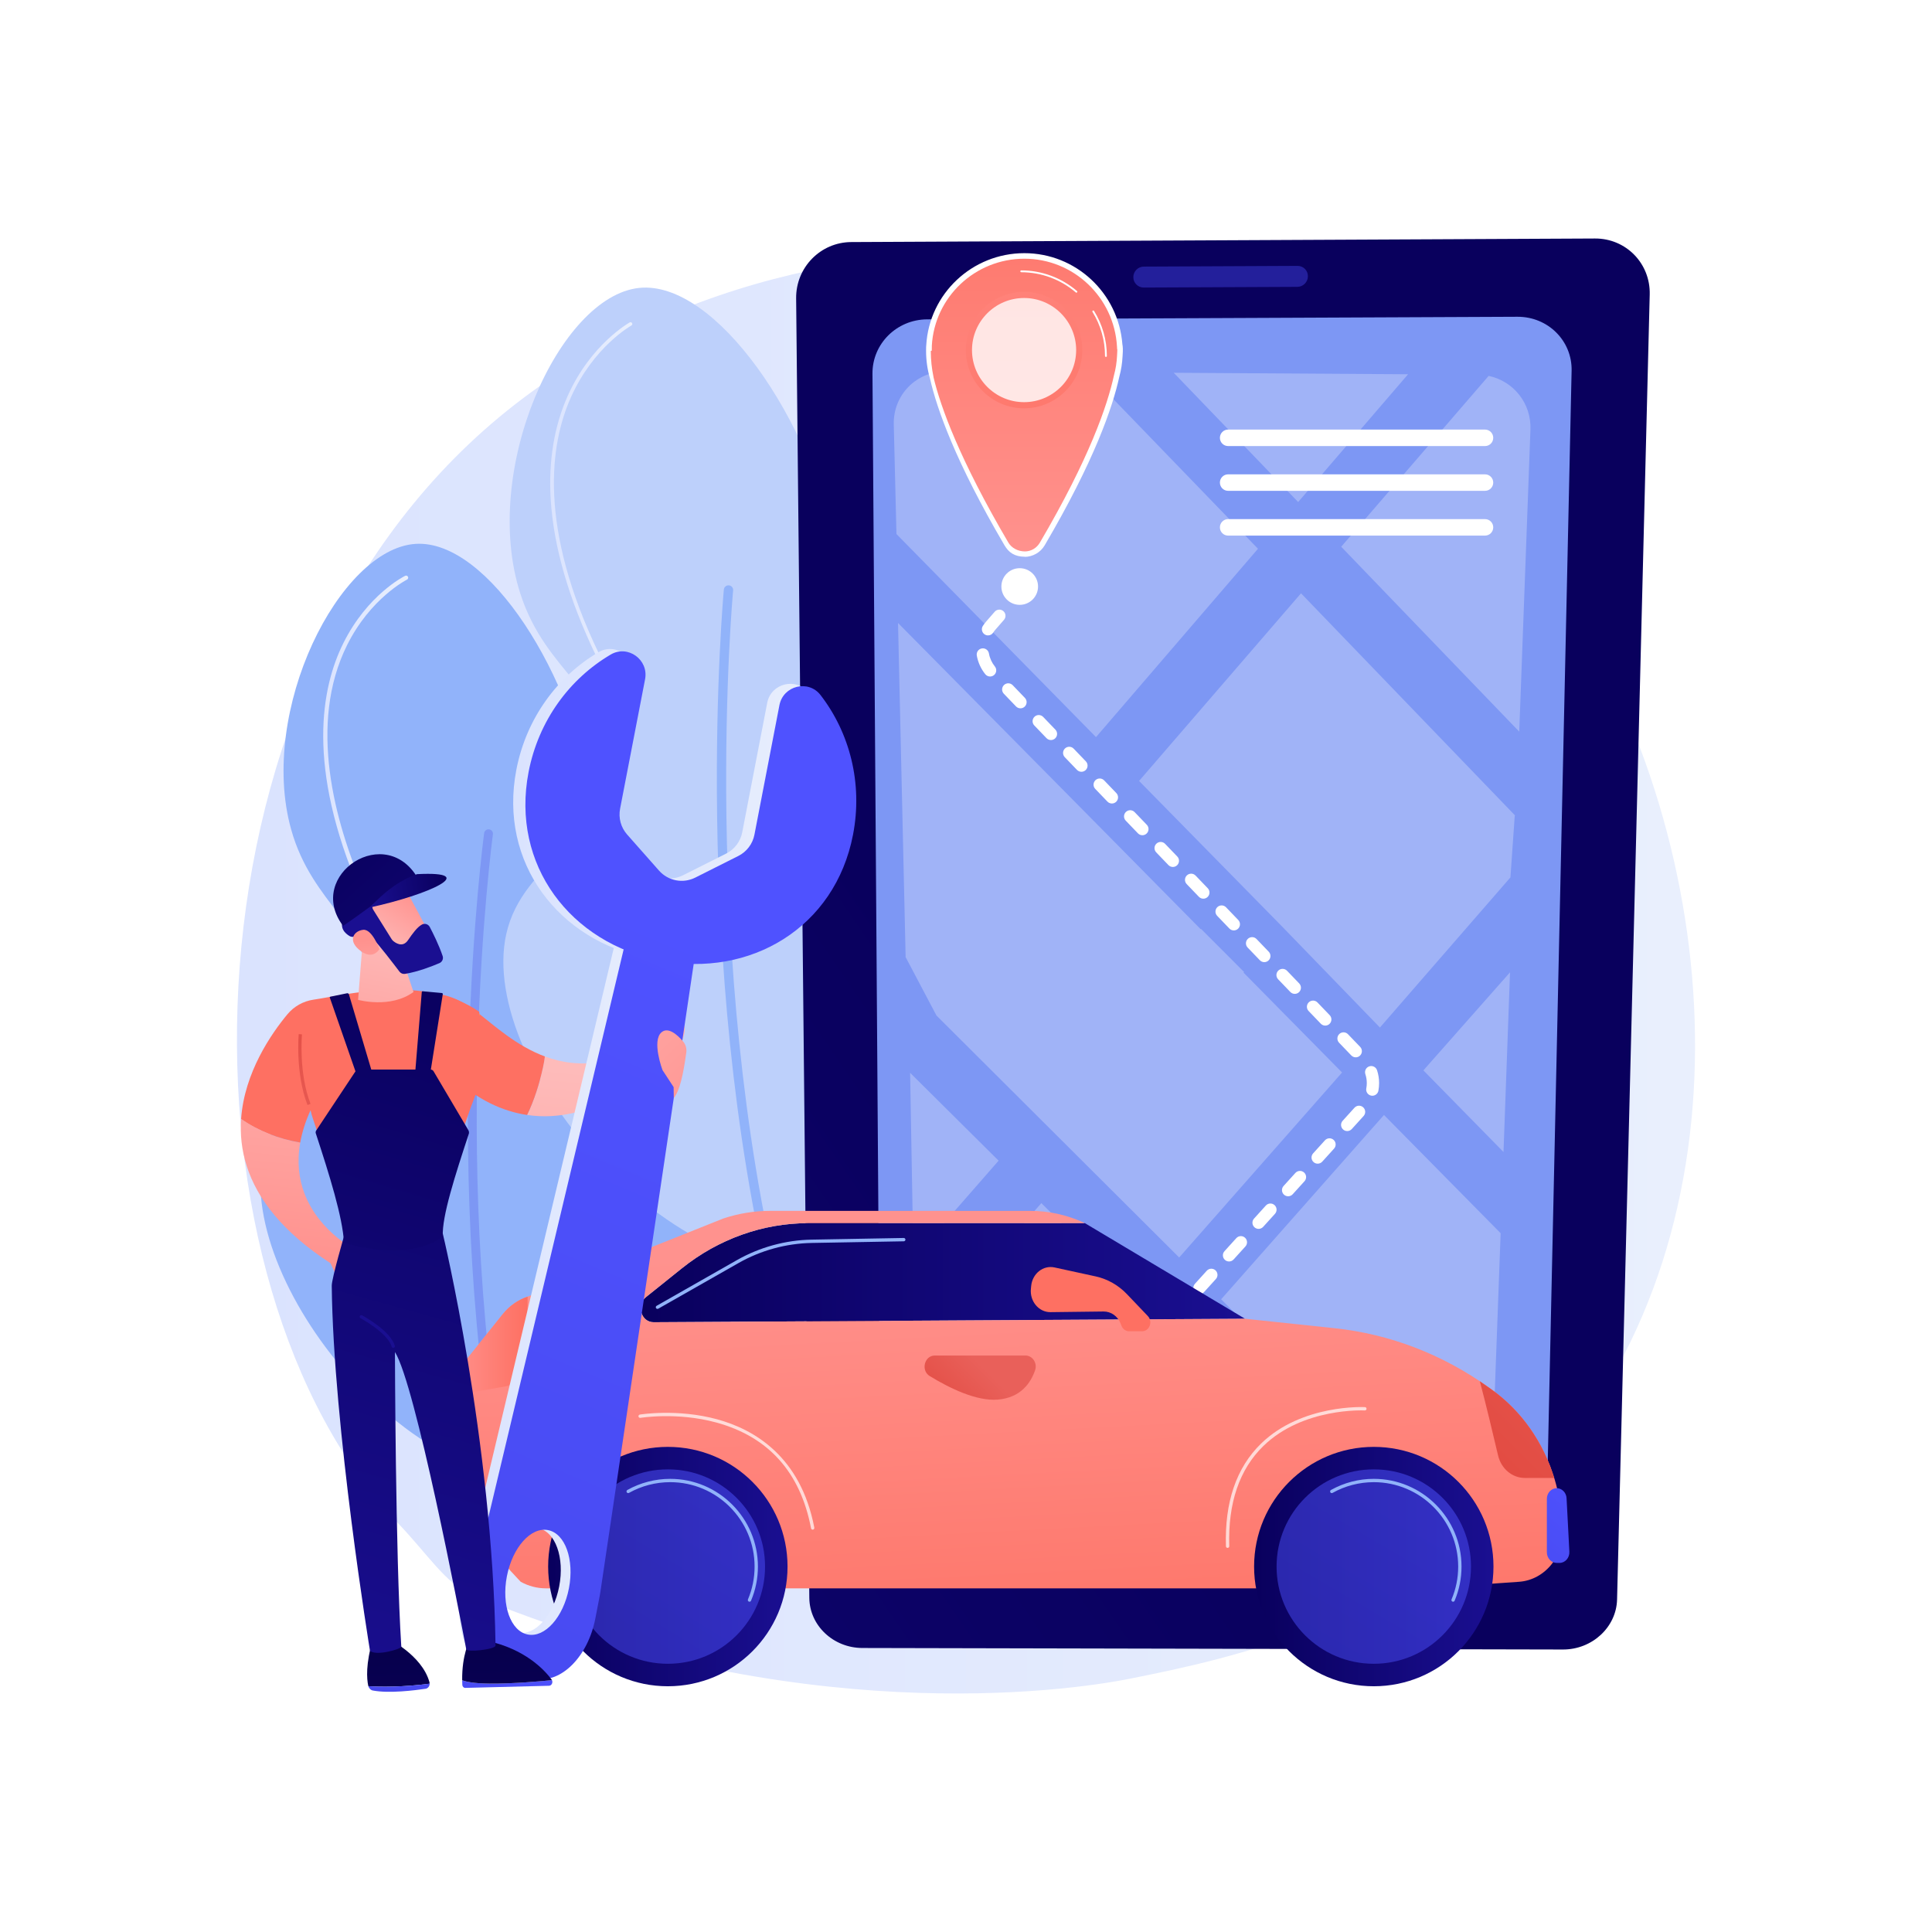 <?xml version="1.0" encoding="utf-8"?>
<!-- Generator: Adobe Illustrator 27.5.0, SVG Export Plug-In . SVG Version: 6.00 Build 0)  -->
<svg version="1.1" xmlns="http://www.w3.org/2000/svg" xmlns:xlink="http://www.w3.org/1999/xlink" x="0px" y="0px"
	 viewBox="0 0 3710 3710" style="enable-background:new 0 0 3710 3710;" xml:space="preserve">
<g id="Background">
	<g>
		<g>
			<rect style="fill:#FFFFFF;" width="3710" height="3710"/>
		</g>
	</g>
</g>
<g id="Illustration">
	<g>
		<linearGradient id="SVGID_1_" gradientUnits="userSpaceOnUse" x1="455" y1="1869.13" x2="3255" y2="1869.13">
			<stop  offset="0" style="stop-color:#DAE3FE"/>
			<stop  offset="1" style="stop-color:#E9EFFD"/>
		</linearGradient>
		<path style="fill:url(#SVGID_1_);" d="M764.401,2925.112c57.16,59.62,91.941,116.399,140.324,136.594
			c620.011,258.781,1139.905,187.077,1266.221,161.659c186.528-37.535,547.083-110.09,807.758-413.808
			c394.379-459.5,332.969-1183.429,27.062-1661.304c-55.955-87.412-351.527-572.566-952.275-650.37
			c-363.566-47.086-787.368,47.881-1094.273,302.632C314.996,1335.262,331.243,2473.308,764.401,2925.112z"/>
		<g>
			<path style="fill:#91B3FA;" d="M1104.274,2835.521c229.184-52.643,392.225-395.771,308.04-542.982
				c-56.882-99.468-189.747-44.985-275.6-155.089c-109.615-140.578,42.54-312.03,1.593-596.391
				c-34.846-241.994-200.879-505.603-340.312-496.66c-145.955,9.361-302.353,319.909-239.072,547.762
				c41.152,148.176,153.782,184.234,147.415,310.431c-7.389,146.432-162.855,173.634-198.664,308.145
				C443.35,2452.359,801.079,2905.165,1104.274,2835.521z"/>
			<path style="fill:#7D97F4;" d="M971.302,2899.66c1.204,0.313,2.495,0.367,3.797,0.105c4.602-0.92,7.585-5.393,6.665-9.993
				c-124.101-620.958-36.132-1280.974-35.23-1287.568c0.638-4.649-2.619-8.938-7.262-9.567c-4.647-0.637-8.932,2.615-9.567,7.262
				c-0.907,6.623-89.254,669.473,35.401,1293.201C965.765,2896.398,968.251,2898.866,971.302,2899.66z"/>
			
				<linearGradient id="SVGID_00000054984215740168083210000007476197567761934500_" gradientUnits="userSpaceOnUse" x1="620.662" y1="1409.382" x2="783.86" y2="1409.382">
				<stop  offset="0" style="stop-color:#DAE3FE"/>
				<stop  offset="1" style="stop-color:#E9EFFD"/>
			</linearGradient>
			<path style="fill:url(#SVGID_00000054984215740168083210000007476197567761934500_);" d="M693.887,1713.317
				c0.844,0.22,1.767,0.168,2.629-0.201c2.058-0.89,3.007-3.276,2.119-5.335c-56.246-130.381-107.471-317.6-32.073-469.106
				c44.903-90.23,114.34-125.316,115.036-125.66c2.01-0.993,2.835-3.424,1.842-5.436c-0.994-2.011-3.429-2.838-5.438-1.841
				c-2.942,1.451-72.596,36.661-118.708,129.321c-42.381,85.16-71.252,236.861,31.886,475.934
				C691.696,1712.19,692.719,1713.013,693.887,1713.317z"/>
		</g>
		<g>
			<path style="fill:#BDD0FB;" d="M1627.525,2425.615c239.04-65.395,395.806-433.792,300.761-585.144
				c-64.221-102.265-201.759-39.12-296.947-151.327c-121.535-143.263,31.231-330.413-24.246-628.062
				c-47.212-253.302-233.502-523.663-379.935-508.185c-153.283,16.202-304.469,350.005-227.929,587.18
				c49.774,154.239,169.939,187.312,168.72,320.473c-1.414,154.512-163.937,189.915-195.796,333.109
				C914.923,2050.879,1311.292,2512.129,1627.525,2425.615z"/>
			<path style="fill:#91B3FA;" d="M1490.296,2498.933c1.28,0.277,2.643,0.278,4.003-0.054c4.806-1.168,7.753-6.008,6.584-10.813
				c-157.67-648.468-93.729-1347.283-93.067-1354.265c0.469-4.923-3.148-9.297-8.063-9.758c-4.922-0.469-9.292,3.141-9.758,8.063
				c-0.667,7.013-64.883,708.829,93.492,1360.19C1484.324,2495.739,1487.049,2498.23,1490.296,2498.933z"/>
			
				<linearGradient id="SVGID_00000152247149298420188280000007514421593785324932_" gradientUnits="userSpaceOnUse" x1="1056.532" y1="939.855" x2="1214.202" y2="939.855">
				<stop  offset="0" style="stop-color:#DAE3FE"/>
				<stop  offset="1" style="stop-color:#E9EFFD"/>
			</linearGradient>
			<path style="fill:url(#SVGID_00000152247149298420188280000007514421593785324932_);" d="M1147.515,1260.981
				c-1.257,0-2.465-0.705-3.049-1.914c-52.421-108.924-81.704-210.292-87.037-301.288c-4.277-72.988,6.755-139.512,32.788-197.725
				c44.401-99.291,118.247-140.506,118.986-140.91c1.637-0.898,3.686-0.294,4.584,1.343c0.894,1.637,0.294,3.691-1.343,4.587
				c-0.723,0.396-72.829,40.745-116.237,138.136c-40.111,90.002-63.246,248.577,54.352,492.926c0.808,1.681,0.102,3.701-1.581,4.51
				C1148.505,1260.874,1148.007,1260.981,1147.515,1260.981z"/>
			<path style="fill:#F0F0F0;" d="M1658.899,2377.766c-0.898,0-1.792-0.355-2.455-1.059c-1.284-1.356-1.221-3.495,0.135-4.777
				c98.35-92.877,167.602-179.104,205.832-256.284c31.006-62.599,41.837-119.577,32.194-169.355
				c-19.089-98.528-112.96-136.43-113.904-136.801c-1.739-0.682-2.594-2.642-1.911-4.379c0.683-1.738,2.647-2.597,4.38-1.911
				c0.98,0.385,98.284,39.672,118.072,141.806c22.296,115.089-58.46,260.382-240.022,431.839
				C1660.566,2377.461,1659.731,2377.766,1658.899,2377.766z"/>
		</g>
		<g>
			<g>
				
					<linearGradient id="SVGID_00000137812066795455544250000008876294815039579574_" gradientUnits="userSpaceOnUse" x1="-429.613" y1="2018.521" x2="3873.293" y2="4970.831" gradientTransform="matrix(-1 0 0 1 1594.063 0)">
					<stop  offset="0" style="stop-color:#09005D"/>
					<stop  offset="1" style="stop-color:#1A0F91"/>
				</linearGradient>
				<path style="fill:url(#SVGID_00000137812066795455544250000008876294815039579574_);" d="M1554.131,3068.493
					c0.537,53.012,46.08,95.991,101.738,96.113l1345.456,2.932c56.061,0.122,102.596-42.828,103.927-96.048l62.695-2506.006
					c1.491-59.585-45.563-107.77-105.084-107.486l-1428.185,6.828c-59.068,0.283-106.449,48.715-105.848,108.039L1554.131,3068.493z
					"/>
				<path style="fill:#7D97F4;" d="M1675.402,717.497c-0.401-57.257,46.575-103.985,104.941-104.241l1133.541-4.984
					c58.726-0.258,105.324,46.219,104.067,103.682l-46.598,2130.701c-1.142,52.189-47.297,94.334-103.08,94.245l-1076.908-1.709
					c-55.459-0.088-100.7-42.24-101.065-94.259L1675.402,717.497z"/>
				
					<linearGradient id="SVGID_00000137810435181143113100000014967788003708688825_" gradientUnits="userSpaceOnUse" x1="-743.409" y1="136.385" x2="-750.285" y2="555.783" gradientTransform="matrix(-1 0 0 1 1594.063 0)">
					<stop  offset="0" style="stop-color:#4F52FF"/>
					<stop  offset="1" style="stop-color:#4042E2"/>
				</linearGradient>
				<path style="opacity:0.46;fill:url(#SVGID_00000137810435181143113100000014967788003708688825_);" d="M2176.318,532.177
					c-0.03,11.109,8.905,20.07,19.957,20.02l295.002-1.337c11.074-0.05,20.161-9.103,20.296-20.226l0,0
					c0.134-11.13-8.745-20.116-19.833-20.064l-295.337,1.379C2185.339,512.001,2176.347,521.061,2176.318,532.177L2176.318,532.177z
					"/>
			</g>
			<g style="opacity:0.27;">
				<polygon style="fill:#FFFFFF;" points="1917.614,2228.82 1747.681,2060.104 1753.983,2416.047 1917.25,2229.222 				"/>
				<path style="fill:#FFFFFF;" d="M1999.69,2310.326l-240.181,275.008l-2.433,2.819l6.923,217.912
					c0.552,20.906,11.741,41.017,29.456,55.888c15.616,13.074,35.889,21.096,57.103,22.808l339.372-385.497L1999.69,2310.326z"/>
				<polygon style="fill:#FFFFFF;" points="1798.293,1950.119 1992.275,2143.492 2074.105,2225.085 2264.365,2414.744 
					2577.162,2059.491 2577.115,2059.446 2387.59,1867.334 2388.143,1867.325 2389.172,1866.785 2389.172,1866.74 
					2306.574,1784.016 2305.799,1784.106 2305.601,1784.174 2305.461,1784.106 2305.332,1784.016 2111.255,1587.472 
					1724.479,1196.329 1739.077,1837.967 				"/>
				<polygon style="fill:#FFFFFF;" points="2000.219,2885.22 2579.064,2885.648 2270.54,2579.286 				"/>
				<path style="fill:#FFFFFF;" d="M2344.916,2495.07l391.913,390.695l35.809,0.026c23.853,0.018,46.981-8.037,64.34-22.482
					c17.414-14.453,27.646-34.096,28.385-54.635l16.301-440.527l-224.007-227.088L2344.916,2495.07z"/>
				<polygon style="fill:#FFFFFF;" points="2733.257,2055.351 2887.161,2212.165 2899.665,1867.174 2733.396,2055.352 				"/>
				<path style="fill:#FFFFFF;" d="M2104.649,1415.489l311.038-361.7l-327.706-339.047l-270.491-1.739
					c-57.585-0.37-102.575,45.209-101.171,102.201l5.146,210.327L2104.649,1415.489z"/>
				<polygon style="fill:#FFFFFF;" points="2703.877,718.702 2253.886,715.809 2492.835,964.052 				"/>
				<polygon style="fill:#FFFFFF;" points="2498.337,1139.321 2187.353,1499.633 2381.194,1696.936 2462.771,1779.979 
					2649.846,1973.156 2900.48,1684.828 2900.48,1684.782 2908.744,1566.651 2909.423,1566.003 				"/>
				<path style="fill:#FFFFFF;" d="M2858.657,721.798l-283.14,328.122l341.868,355.083l21.514-580.177
					C2940.8,774.424,2906.26,731.885,2858.657,721.798z"/>
			</g>
			<g>
				<path style="fill:#FFFFFF;" d="M2342.571,840.776c0,8.722,7.071,15.793,15.793,15.793h493.298
					c8.722,0,15.792-7.071,15.792-15.793v-0.089c0-8.722-7.071-15.793-15.792-15.793h-493.298c-8.722,0-15.793,7.071-15.793,15.793
					V840.776z"/>
				<path style="fill:#FFFFFF;" d="M2342.571,926.748c0,8.722,7.071,15.792,15.793,15.792h493.298
					c8.722,0,15.792-7.07,15.792-15.792v-0.089c0-8.722-7.071-15.793-15.792-15.793h-493.298c-8.722,0-15.793,7.071-15.793,15.793
					V926.748z"/>
				<path style="fill:#FFFFFF;" d="M2342.571,1012.72c0,8.722,7.071,15.793,15.793,15.793h493.298
					c8.722,0,15.792-7.071,15.792-15.793v-0.089c0-8.722-7.071-15.793-15.792-15.793h-493.298c-8.722,0-15.793,7.071-15.793,15.793
					V1012.72z"/>
			</g>
			<path style="fill:#FFFFFF;" d="M1906.304,2923.256c-2.832,0-5.673-1.012-7.94-3.063c-4.838-4.387-5.208-11.868-0.822-16.707
				l22.692-25.042c4.389-4.84,11.864-5.208,16.709-0.823c4.838,4.388,5.208,11.868,0.822,16.708l-22.692,25.042
				C1912.736,2921.946,1909.525,2923.256,1906.304,2923.256z M1963.035,2860.649c-2.832,0-5.673-1.011-7.937-3.063
				c-4.841-4.386-5.211-11.866-0.825-16.708l22.689-25.042c4.383-4.84,11.868-5.208,16.706-0.823
				c4.841,4.386,5.211,11.866,0.825,16.707l-22.689,25.042C1969.471,2859.339,1966.26,2860.649,1963.035,2860.649z
				 M2019.763,2798.042c-2.832,0-5.673-1.011-7.94-3.063c-4.838-4.388-5.208-11.868-0.822-16.708l22.693-25.042
				c4.383-4.84,11.861-5.208,16.709-0.823c4.838,4.388,5.208,11.867,0.822,16.707l-22.692,25.042
				C2026.195,2796.732,2022.984,2798.042,2019.763,2798.042z M2076.494,2735.435c-2.832,0-5.673-1.012-7.937-3.063
				c-4.841-4.386-5.211-11.866-0.825-16.708l22.689-25.044c4.383-4.838,11.865-5.209,16.706-0.823s5.211,11.866,0.825,16.708
				l-22.689,25.044C2082.929,2734.125,2079.718,2735.435,2076.494,2735.435z M2133.222,2672.828c-2.832,0-5.673-1.011-7.94-3.063
				c-4.838-4.386-5.208-11.866-0.822-16.708l22.692-25.044c4.389-4.842,11.864-5.208,16.706-0.823
				c4.842,4.386,5.211,11.866,0.825,16.708l-22.692,25.044C2139.657,2671.518,2136.446,2672.828,2133.222,2672.828z
				 M2189.953,2610.221c-2.832,0-5.673-1.011-7.937-3.063c-4.841-4.386-5.211-11.866-0.825-16.707l22.689-25.044
				c4.383-4.838,11.861-5.209,16.706-0.823c4.842,4.386,5.211,11.866,0.825,16.707l-22.689,25.044
				C2196.388,2608.911,2193.177,2610.221,2189.953,2610.221z M2246.68,2547.614c-2.832,0-5.673-1.012-7.937-3.063
				c-4.842-4.386-5.211-11.866-0.825-16.707l22.692-25.044c4.383-4.84,11.861-5.208,16.709-0.823
				c4.838,4.386,5.208,11.866,0.822,16.707l-22.692,25.044C2253.112,2546.304,2249.901,2547.614,2246.68,2547.614z
				 M2303.411,2485.007c-2.832,0-5.673-1.011-7.937-3.063c-4.841-4.386-5.211-11.866-0.825-16.708l22.689-25.044
				c4.383-4.838,11.864-5.209,16.706-0.823s5.211,11.866,0.825,16.708l-22.689,25.044
				C2309.847,2483.697,2306.635,2485.007,2303.411,2485.007z M2360.139,2422.4c-2.832,0-5.673-1.012-7.94-3.063
				c-4.838-4.386-5.208-11.866-0.822-16.707l22.692-25.044c4.389-4.84,11.861-5.208,16.709-0.823
				c4.838,4.386,5.208,11.866,0.822,16.707l-22.692,25.044C2366.574,2421.09,2363.36,2422.4,2360.139,2422.4z M2416.87,2359.793
				c-2.832,0-5.673-1.011-7.937-3.063c-4.842-4.386-5.211-11.866-0.825-16.708l22.689-25.044c4.383-4.838,11.861-5.209,16.706-0.823
				c4.841,4.386,5.211,11.866,0.825,16.708l-22.689,25.044C2423.305,2358.483,2420.094,2359.793,2416.87,2359.793z
				 M2473.597,2297.186c-2.832,0-5.673-1.011-7.94-3.063c-4.838-4.386-5.208-11.866-0.822-16.708l22.692-25.044
				c4.386-4.84,11.864-5.206,16.706-0.823c4.842,4.386,5.211,11.866,0.825,16.708l-22.692,25.044
				C2480.033,2295.875,2476.819,2297.186,2473.597,2297.186z M2530.329,2234.579c-2.832,0-5.673-1.011-7.937-3.063
				c-4.841-4.386-5.211-11.866-0.825-16.707l22.689-25.044c4.383-4.838,11.865-5.209,16.706-0.823
				c4.841,4.386,5.211,11.866,0.825,16.708l-22.689,25.044C2536.764,2233.269,2533.553,2234.579,2530.329,2234.579z
				 M2587.056,2171.972c-2.832,0-5.673-1.011-7.94-3.063c-4.838-4.386-5.208-11.866-0.822-16.708l22.692-25.044
				c4.379-4.838,11.861-5.209,16.709-0.823c4.838,4.386,5.208,11.866,0.822,16.708l-22.692,25.044
				C2593.488,2170.662,2590.277,2171.972,2587.056,2171.972z M2635.315,2104.127c-0.729,0-1.465-0.068-2.208-0.206
				c-6.419-1.213-10.64-7.397-9.429-13.816c0.634-3.359,0.957-6.81,0.96-10.257c0-5.86-0.927-11.655-2.759-17.217
				c-2.04-6.206,1.337-12.891,7.541-14.932c6.218-2.043,12.891,1.335,14.93,7.54c2.617,7.952,3.944,16.235,3.944,24.62
				c-0.003,4.917-0.465,9.838-1.37,14.635C2645.853,2100.169,2640.889,2104.127,2635.315,2104.127z M2603.406,2030.379
				c-3.106,0-6.208-1.216-8.531-3.634l-23.412-24.37c-4.524-4.711-4.373-12.199,0.337-16.724c4.709-4.521,12.194-4.379,16.726,0.335
				l23.412,24.371c4.525,4.711,4.373,12.199-0.337,16.724C2609.306,2029.283,2606.356,2030.379,2603.406,2030.379z
				 M2544.876,1969.452c-3.105,0-6.208-1.216-8.531-3.634l-23.412-24.37c-4.525-4.711-4.373-12.199,0.337-16.724
				c4.709-4.523,12.198-4.376,16.726,0.335l23.412,24.371c4.525,4.711,4.373,12.199-0.337,16.724
				C2550.777,1968.356,2547.826,1969.452,2544.876,1969.452z M2486.346,1908.524c-3.105,0-6.208-1.216-8.531-3.634l-23.412-24.371
				c-4.525-4.711-4.373-12.199,0.337-16.724c4.706-4.523,12.194-4.379,16.726,0.335l23.412,24.371
				c4.525,4.711,4.373,12.199-0.337,16.724C2492.247,1907.429,2489.297,1908.524,2486.346,1908.524z M2427.817,1847.597
				c-3.105,0-6.208-1.216-8.531-3.634l-23.412-24.371c-4.525-4.711-4.373-12.199,0.337-16.724
				c4.706-4.521,12.198-4.379,16.726,0.335l23.412,24.371c4.524,4.711,4.373,12.199-0.337,16.724
				C2433.718,1846.501,2430.767,1847.597,2427.817,1847.597z M2369.29,1786.67c-3.109,0-6.211-1.216-8.534-3.634l-23.412-24.371
				c-4.525-4.711-4.373-12.199,0.337-16.724c4.709-4.521,12.194-4.379,16.726,0.335l23.412,24.37
				c4.525,4.711,4.373,12.199-0.336,16.724C2375.188,1785.574,2372.238,1786.67,2369.29,1786.67z M2310.758,1725.743
				c-3.105,0-6.208-1.216-8.531-3.633l-23.412-24.371c-4.525-4.711-4.373-12.199,0.336-16.724
				c4.709-4.521,12.195-4.379,16.726,0.335l23.412,24.37c4.525,4.711,4.373,12.199-0.337,16.724
				C2316.658,1724.647,2313.705,1725.743,2310.758,1725.743z M2252.228,1664.815c-3.105,0-6.208-1.216-8.531-3.634l-23.412-24.371
				c-4.524-4.711-4.373-12.199,0.337-16.724c4.706-4.521,12.194-4.379,16.726,0.335l23.412,24.37
				c4.525,4.711,4.373,12.199-0.337,16.724C2258.129,1663.72,2255.178,1664.815,2252.228,1664.815z M2193.702,1603.888
				c-3.109,0-6.211-1.216-8.534-3.633l-23.412-24.371c-4.525-4.711-4.373-12.199,0.337-16.724
				c4.709-4.525,12.198-4.376,16.726,0.335l23.412,24.37c4.524,4.711,4.373,12.199-0.337,16.724
				C2199.599,1602.793,2196.649,1603.888,2193.702,1603.888z M2135.169,1542.961c-3.105,0-6.208-1.216-8.531-3.634l-23.412-24.371
				c-4.525-4.711-4.373-12.199,0.337-16.724c4.709-4.525,12.194-4.376,16.726,0.335l23.412,24.37
				c4.525,4.711,4.373,12.199-0.336,16.724C2141.07,1541.865,2138.119,1542.961,2135.169,1542.961z M2076.639,1482.034
				c-3.105,0-6.208-1.216-8.531-3.634l-23.412-24.371c-4.525-4.711-4.373-12.199,0.337-16.724
				c4.709-4.523,12.194-4.379,16.725,0.335l23.412,24.371c4.524,4.711,4.373,12.199-0.337,16.724
				C2082.54,1480.938,2079.586,1482.034,2076.639,1482.034z M2018.11,1421.107c-3.105,0-6.208-1.216-8.531-3.633l-23.412-24.371
				c-4.525-4.711-4.373-12.199,0.337-16.724c4.706-4.521,12.194-4.379,16.725,0.335l23.412,24.37
				c4.525,4.711,4.373,12.199-0.337,16.724C2024.01,1420.011,2021.06,1421.107,2018.11,1421.107z M1959.58,1360.179
				c-3.105,0-6.208-1.216-8.531-3.634l-23.412-24.371c-4.525-4.711-4.373-12.199,0.337-16.724
				c4.713-4.525,12.198-4.376,16.725,0.335l23.412,24.37c4.525,4.711,4.373,12.199-0.337,16.724
				C1965.481,1359.084,1962.53,1360.179,1959.58,1360.179z M1901.235,1299.084c-3.449,0-6.868-1.502-9.208-4.394
				c-8.346-10.331-13.983-22.714-16.293-35.809c-1.139-6.432,3.155-12.567,9.591-13.704c6.425-1.122,12.564,3.16,13.703,9.59
				c1.62,9.165,5.561,17.828,11.402,25.055c4.105,5.081,3.313,12.528-1.766,16.633
				C1906.473,1298.224,1903.846,1299.084,1901.235,1299.084z M1897.311,1220.17c-2.228,0-4.475-0.627-6.475-1.939
				c-5.465-3.582-6.99-10.914-3.406-16.377c1.964-2.997,4.158-5.888,6.518-8.594l16.161-18.557
				c4.287-4.926,11.755-5.447,16.689-1.153c4.924,4.29,5.442,11.762,1.152,16.689l-16.168,18.564
				c-1.66,1.903-3.195,3.927-4.571,6.025C1904.941,1218.289,1901.163,1220.17,1897.311,1220.17z"/>
		</g>
		<g>
			
				<linearGradient id="SVGID_00000083085205523718472030000006224666934153152160_" gradientUnits="userSpaceOnUse" x1="1039.932" y1="2443.918" x2="2200.34" y2="2443.918" gradientTransform="matrix(1 0 0 1 190.404 0)">
				<stop  offset="0" style="stop-color:#09005D"/>
				<stop  offset="1" style="stop-color:#1A0F91"/>
			</linearGradient>
			<path style="fill:url(#SVGID_00000083085205523718472030000006224666934153152160_);" d="M1309.448,2435.537l-69.076,55.379
				c-19.181,15.374-9.024,48.25,14.875,48.131l1135.497-6.694l-307.407-183.563h-530.874
				C1464.923,2348.789,1379.711,2379.204,1309.448,2435.537z"/>
			
				<linearGradient id="SVGID_00000024700984576159245890000016065649379329383309_" gradientUnits="userSpaceOnUse" x1="1714.826" y1="2384.625" x2="1762.97" y2="3306.255" gradientTransform="matrix(1 0 0 1 190.404 0)">
				<stop  offset="0" style="stop-color:#FF928E"/>
				<stop  offset="1" style="stop-color:#FE7062"/>
			</linearGradient>
			<path style="fill:url(#SVGID_00000024700984576159245890000016065649379329383309_);" d="M3000.702,2929.459
				c-0.992-9.308-2.009-18.632-3.033-27.866c-10.503-94.751-58.859-179.802-132.455-232.737l-5.701-4.096
				c-88.642-63.754-190.476-102.972-296.503-114.187l-172.267-18.221l-1135.497,6.694c-23.898,0.119-34.055-32.757-14.875-48.131
				l69.076-55.379c70.263-56.333,155.475-86.748,243.015-86.748h530.874l-3.981-1.792c-31.899-14.354-66.118-21.745-100.679-21.745
				h-499.935c-30.376,0-60.578,4.912-89.605,14.564l-376.017,150.126c-18.583,6.184-35.172,17.893-47.865,33.785l-77.674,97.266
				c-16.167,20.245-25.06,46.079-25.06,72.802v158.501c0,41.95,137.509,185.284,137.509,185.284
				c14.978,8.229,31.547,12.518,48.355,12.518h1689.205l179.405-12.61C2968.375,3033.874,3006.586,2984.64,3000.702,2929.459z"/>
			
				<linearGradient id="SVGID_00000107580294869616577490000009467845308920225156_" gradientUnits="userSpaceOnUse" x1="2877.556" y1="2846.194" x2="2534.709" y2="3222.552" gradientTransform="matrix(1 0 0 1 190.404 0)">
				<stop  offset="0" style="stop-color:#4F52FF"/>
				<stop  offset="1" style="stop-color:#4042E2"/>
			</linearGradient>
			<path style="fill:url(#SVGID_00000107580294869616577490000009467845308920225156_);" d="M2994.737,3001.258h-5.37
				c-10.455,0-18.93-9.144-18.93-20.423v-102.627c0-11.28,8.475-20.423,18.93-20.423l0,0c10.041,0,18.335,8.457,18.901,19.272
				l5.37,102.627C3014.25,2991.397,3005.611,3001.258,2994.737,3001.258z"/>
			
				<linearGradient id="SVGID_00000029036538570462501450000017247783697723739070_" gradientUnits="userSpaceOnUse" x1="2590.486" y1="2875.929" x2="3026.412" y2="2445.073" gradientTransform="matrix(1 0 0 1 190.404 0)">
				<stop  offset="0" style="stop-color:#E1473D"/>
				<stop  offset="1" style="stop-color:#E9605A"/>
			</linearGradient>
			<path style="fill:url(#SVGID_00000029036538570462501450000017247783697723739070_);" d="M2928.119,2838.089h56.367
				c-20.98-68.622-62.597-128.469-119.271-169.233l-5.701-4.096c-5.874-4.223-11.813-8.324-17.801-12.334
				c11.507,43.307,25.695,102.691,35.036,142.546C2882.7,2820.354,2903.85,2838.089,2928.119,2838.089z"/>
			
				<linearGradient id="SVGID_00000067934514782643203960000010758862154072227226_" gradientUnits="userSpaceOnUse" x1="672.926" y1="2585.305" x2="822.717" y2="2585.305" gradientTransform="matrix(1 0 0 1 190.404 0)">
				<stop  offset="0" style="stop-color:#FF928E"/>
				<stop  offset="1" style="stop-color:#FE7062"/>
			</linearGradient>
			<path style="fill:url(#SVGID_00000067934514782643203960000010758862154072227226_);" d="M1013.121,2607.304v-117.361
				c-18.583,6.184-35.172,17.893-47.865,33.785l-77.674,97.266c-13.497,16.901-21.836,37.716-24.252,59.673l106.031-18.099
				C994.562,2658.27,1013.121,2634.829,1013.121,2607.304z"/>
			
				<linearGradient id="SVGID_00000044158881471703951360000011651393342651849643_" gradientUnits="userSpaceOnUse" x1="2582.987" y1="1907.31" x2="2349.817" y2="2191.169">
				<stop  offset="0" style="stop-color:#FF928E"/>
				<stop  offset="1" style="stop-color:#FE7062"/>
			</linearGradient>
			<path style="fill:url(#SVGID_00000044158881471703951360000011651393342651849643_);" d="M2204.164,2527.19l-39.924-41.851
				c-16.636-17.439-37.574-29.344-60.313-34.29l-78.963-17.178c-21.669-4.714-42.41,11.674-44.781,35.384l-0.557,5.57
				c-2.415,24.151,15.267,45.155,37.781,44.879l101.728-1.247c14.187-0.174,27.079,8.874,32.682,22.936l1.874,4.703
				c2.487,6.242,8.18,10.287,14.477,10.287h25.014C2207.331,2556.383,2214.311,2537.826,2204.164,2527.19z"/>
			
				<linearGradient id="SVGID_00000007398765209493280500000010578317749419731124_" gradientUnits="userSpaceOnUse" x1="1587.654" y1="2733.346" x2="1696.746" y2="2624.254" gradientTransform="matrix(1 0 0 1 190.404 0)">
				<stop  offset="0" style="stop-color:#E1473D"/>
				<stop  offset="1" style="stop-color:#E9605A"/>
			</linearGradient>
			<path style="fill:url(#SVGID_00000007398765209493280500000010578317749419731124_);" d="M1795.111,2603.001h174.114
				c13.581,0,23.155,14.561,18.446,28.303c-7.966,23.251-26.942,52.907-72.041,56.371c-40.561,3.115-91.685-21.662-130.247-45.204
				C1767.902,2631.799,1775.025,2603.001,1795.111,2603.001z"/>
			
				<linearGradient id="SVGID_00000155832651990211848580000006865401611678969751_" gradientUnits="userSpaceOnUse" x1="862.202" y1="3008.267" x2="1321.895" y2="3008.267" gradientTransform="matrix(1 0 0 1 190.404 0)">
				<stop  offset="0" style="stop-color:#09005D"/>
				<stop  offset="1" style="stop-color:#1A0F91"/>
			</linearGradient>
			
				<circle style="fill:url(#SVGID_00000155832651990211848580000006865401611678969751_);" cx="1282.453" cy="3008.267" r="229.846"/>
			
				<linearGradient id="SVGID_00000123403193914275546040000000210232930121685377_" gradientUnits="userSpaceOnUse" x1="1275.996" y1="2706.876" x2="766.526" y2="3541.624" gradientTransform="matrix(1 0 0 1 190.404 0)">
				<stop  offset="0" style="stop-color:#4F52FF"/>
				<stop  offset="1" style="stop-color:#4042E2"/>
			</linearGradient>
			
				<circle style="opacity:0.53;fill:url(#SVGID_00000123403193914275546040000000210232930121685377_);" cx="1282.453" cy="3008.267" r="186.66"/>
			
				<linearGradient id="SVGID_00000179639242614444735060000012256196548173522318_" gradientUnits="userSpaceOnUse" x1="2217.817" y1="3008.267" x2="2677.51" y2="3008.267" gradientTransform="matrix(1 0 0 1 190.404 0)">
				<stop  offset="0" style="stop-color:#09005D"/>
				<stop  offset="1" style="stop-color:#1A0F91"/>
			</linearGradient>
			
				<circle style="fill:url(#SVGID_00000179639242614444735060000012256196548173522318_);" cx="2638.068" cy="3008.267" r="229.846"/>
			
				<linearGradient id="SVGID_00000019665585897878543590000015841695009906187420_" gradientUnits="userSpaceOnUse" x1="2647.414" y1="2667.155" x2="2137.943" y2="3537.176" gradientTransform="matrix(1 0 0 1 190.404 0)">
				<stop  offset="0" style="stop-color:#4F52FF"/>
				<stop  offset="1" style="stop-color:#4042E2"/>
			</linearGradient>
			
				<circle style="opacity:0.53;fill:url(#SVGID_00000019665585897878543590000015841695009906187420_);" cx="2638.068" cy="3008.267" r="186.66"/>
			<path style="fill:#91B3FA;" d="M2790.345,3075.795c-0.415,0-0.837-0.083-1.245-0.255c-1.627-0.687-2.388-2.564-1.699-4.191
				c8.45-19.978,12.733-41.201,12.733-63.082c0-89.364-72.703-162.067-162.066-162.067c-27.723,0-55.081,7.119-79.113,20.588
				c-1.54,0.864-3.489,0.315-4.354-1.228c-0.864-1.54-0.314-3.49,1.228-4.354c24.985-14.001,53.423-21.403,82.24-21.403
				c92.891,0,168.463,75.572,168.463,168.463c0,22.741-4.454,44.803-13.239,65.574
				C2792.777,3075.061,2791.592,3075.795,2790.345,3075.795z"/>
			<path style="fill:#91B3FA;" d="M1439.239,3075.795c-0.415,0-0.837-0.083-1.245-0.255c-1.627-0.687-2.388-2.564-1.699-4.191
				c8.45-19.979,12.735-41.203,12.735-63.082c0-89.364-72.703-162.067-162.068-162.067c-27.721,0-55.079,7.119-79.113,20.588
				c-1.535,0.864-3.487,0.315-4.354-1.228c-0.864-1.541-0.314-3.49,1.227-4.354c24.987-14.001,53.425-21.403,82.24-21.403
				c92.891,0,168.464,75.572,168.464,168.463c0,22.74-4.455,44.802-13.241,65.574
				C1441.67,3075.061,1440.485,3075.795,1439.239,3075.795z"/>
			<path style="opacity:0.7;fill:#FFFFFF;" d="M1560.571,2937.393c-1.505,0-2.847-1.066-3.139-2.6
				c-20.422-107.378-81.615-175.72-181.877-203.124c-75.066-20.519-145.097-9.09-145.795-8.974c-1.735,0.306-3.392-0.878-3.685-2.62
				c-0.295-1.741,0.879-3.392,2.62-3.685c0.709-0.12,71.947-11.77,148.343,9.054c70.77,19.293,160.605,71.068,186.677,208.154
				c0.33,1.735-0.809,3.411-2.544,3.74C1560.969,2937.375,1560.769,2937.393,1560.571,2937.393z"/>
			<path style="opacity:0.7;fill:#FFFFFF;" d="M2357.337,2972.415c-1.721,0-3.14-1.366-3.195-3.098
				c-2.651-84.704,20.043-151.05,67.45-197.198c78.258-76.174,198.331-70.101,199.534-70.041c1.763,0.103,3.109,1.616,3.006,3.379
				c-0.103,1.76-1.558,3.073-3.378,3.008c-1.179-0.076-118.534-5.942-194.737,68.273c-46.042,44.841-68.074,109.568-65.482,192.379
				c0.055,1.765-1.331,3.242-3.097,3.296C2357.404,2972.415,2357.369,2972.415,2357.337,2972.415z"/>
			<path style="fill:#91B3FA;" d="M1262.499,2513.485c-1.112,0-2.194-0.581-2.783-1.616c-0.873-1.535-0.337-3.489,1.198-4.362
				l153.953-87.597c43.798-24.92,93.578-38.57,143.958-39.474l176.597-3.17c1.718,0.017,3.225,1.374,3.256,3.14
				c0.031,1.766-1.374,3.223-3.141,3.256l-176.597,3.17c-49.313,0.884-98.04,14.245-140.91,38.637l-153.953,87.597
				C1263.578,2513.351,1263.035,2513.485,1262.499,2513.485z"/>
		</g>
		<g>
			
				<linearGradient id="SVGID_00000041290464479543933360000013257586651695177380_" gradientUnits="userSpaceOnUse" x1="1162.96" y1="1814.666" x2="1100.789" y2="2423.414" gradientTransform="matrix(1 0 0 1 -539.926 0)">
				<stop  offset="0" style="stop-color:#FEBBBA"/>
				<stop  offset="1" style="stop-color:#FF928E"/>
			</linearGradient>
			<path style="fill:url(#SVGID_00000041290464479543933360000013257586651695177380_);" d="M584.445,2291.222
				c-10.22-27.173-14.631-59.49-7.908-97.179c-41.267-7.182-79.768-21.898-113.55-45.322
				c-4.016,58.005,11.386,122.058,64.798,185.587l0,0c25.93,30.841,60.809,61.56,106.779,91.402l13.541,28.906l40.68-50.67
				C688.783,2403.947,613.397,2368.19,584.445,2291.222z"/>
			<g>
				
					<linearGradient id="SVGID_00000111893005764699139140000015693656516702176166_" gradientUnits="userSpaceOnUse" x1="1639.832" y1="2055.213" x2="1572.397" y2="2715.516" gradientTransform="matrix(1 0 0 1 -539.926 0)">
					<stop  offset="0" style="stop-color:#FEBBBA"/>
					<stop  offset="1" style="stop-color:#FF928E"/>
				</linearGradient>
				<path style="fill:url(#SVGID_00000111893005764699139140000015693656516702176166_);" d="M1156.758,2038.814
					c-41.704,7.303-78.209,1.849-110.463-10.115c-0.85,7.164-2.059,14.366-3.732,21.615c-7.048,31.714-16.754,62.429-30.363,90.744
					c62.49,9.239,118.924-8.891,160.997-30.526C1173.781,2081.186,1165.767,2056.787,1156.758,2038.814z"/>
				
					<linearGradient id="SVGID_00000083080083827829107390000011813317857857921205_" gradientUnits="userSpaceOnUse" x1="5171.43" y1="-8445.964" x2="5097.082" y2="-8273.612" gradientTransform="matrix(-1 0 0 1 1594.063 0)">
					<stop  offset="0" style="stop-color:#FF928E"/>
					<stop  offset="1" style="stop-color:#FE7062"/>
				</linearGradient>
				<path style="fill:url(#SVGID_00000083080083827829107390000011813317857857921205_);" d="M1046.295,2028.699
					c-54.179-20.097-96.361-58.566-131.01-85.831c-72.983-57.429-128.372-27.773-128.372-27.773l79.515,150.375
					c49.667,46.799,99.388,68.731,145.773,75.589c13.609-28.315,23.316-59.031,30.363-90.744
					C1044.236,2043.065,1045.445,2035.863,1046.295,2028.699z"/>
				
					<linearGradient id="SVGID_00000170277685130695410230000010766808300436633782_" gradientUnits="userSpaceOnUse" x1="829.616" y1="1780.687" x2="304.058" y2="2453.093" gradientTransform="matrix(1 -0.019 0.019 1 563.87 -2.489)">
					<stop  offset="0" style="stop-color:#FEBBBA"/>
					<stop  offset="1" style="stop-color:#FF928E"/>
				</linearGradient>
				<path style="fill:url(#SVGID_00000170277685130695410230000010766808300436633782_);" d="M1312.983,1966.438l-36.778,21.461
					c-44.045,29.011-83.655,44.648-119.447,50.915c9.009,17.973,17.023,42.371,16.439,71.717
					c46.662-23.994,75.667-52.284,75.667-52.284C1332.082,2004.547,1312.983,1966.438,1312.983,1966.438z"/>
			</g>
			<g>
				
					<linearGradient id="SVGID_00000013169848449565643720000012355911654552338063_" gradientUnits="userSpaceOnUse" x1="882.397" y1="2483.84" x2="1324.711" y2="2483.84">
					<stop  offset="0" style="stop-color:#DAE3FE"/>
					<stop  offset="1" style="stop-color:#E9EFFD"/>
				</linearGradient>
				<path style="fill:url(#SVGID_00000013169848449565643720000012355911654552338063_);" d="M894.301,3015.232l-8.273,42.866
					c-14.196,73.556,14.5,140.942,64.097,150.514l58.961,11.379c49.596,9.571,101.308-42.297,115.504-115.853l8.273-42.865
					c0.548-2.838,1.035-5.689,1.46-8.547l190.389-1281.385l-128.458-24.792L896.126,3006.755
					C895.458,3009.566,894.848,3012.394,894.301,3015.232z M954.651,3023.385c10.688-55.378,46.026-95.124,78.932-88.775
					c32.906,6.352,50.918,56.394,40.23,111.773c-10.688,55.378-46.028,95.125-78.935,88.773
					C961.972,3128.805,943.962,3078.764,954.651,3023.385z"/>
				
					<linearGradient id="SVGID_00000110439325359583317660000002518203360254362035_" gradientUnits="userSpaceOnUse" x1="985.467" y1="1546.433" x2="1620.868" y2="1546.433">
					<stop  offset="0" style="stop-color:#DAE3FE"/>
					<stop  offset="1" style="stop-color:#E9EFFD"/>
				</linearGradient>
				<path style="fill:url(#SVGID_00000110439325359583317660000002518203360254362035_);" d="M1215.299,1299.768l-48.002,248.723
					c-3.418,17.709,1.578,36.001,13.523,49.515l61.228,69.272c17.477,19.773,46.08,25.292,69.66,13.444l82.608-41.513
					c16.115-8.099,27.56-23.218,30.978-40.927l48.002-248.722c7.24-37.515,55.606-49.608,78.944-19.356
					c55.833,72.371,81.463,169.162,62.363,268.123c-34.521,178.867-197.739,274.994-369.786,241.79
					s-287.771-183.167-253.251-362.033c19.099-98.962,78.906-179.265,157.66-225.661
					C1182.147,1233.03,1222.539,1262.252,1215.299,1299.768z"/>
				
					<linearGradient id="SVGID_00000179619652451924907270000018258775737522604460_" gradientUnits="userSpaceOnUse" x1="1783.113" y1="1741.718" x2="589.357" y2="4595.96" gradientTransform="matrix(1 0 0 1 -539.926 0)">
					<stop  offset="0" style="stop-color:#4F52FF"/>
					<stop  offset="1" style="stop-color:#4042E2"/>
				</linearGradient>
				<path style="fill:url(#SVGID_00000179619652451924907270000018258775737522604460_);" d="M1238.739,1304.292l-48.002,248.722
					c-3.418,17.709,1.577,36.002,13.522,49.515l61.23,69.273c17.477,19.774,46.079,25.293,69.659,13.443l82.609-41.512
					c16.115-8.098,27.559-23.218,30.977-40.926l48.002-248.723c7.24-37.517,55.605-49.608,78.944-19.358
					c55.833,72.372,81.461,169.163,62.363,268.125c-34.521,178.867-197.739,274.994-369.786,241.79
					c-172.046-33.205-287.771-183.166-253.251-362.034c19.099-98.961,78.906-179.264,157.662-225.66
					C1205.589,1237.553,1245.98,1266.776,1238.739,1304.292z"/>
				
					<linearGradient id="SVGID_00000017504334613317935470000004903855727102370495_" gradientUnits="userSpaceOnUse" x1="1975.16" y1="1822.039" x2="781.405" y2="4676.278" gradientTransform="matrix(1 0 0 1 -539.926 0)">
					<stop  offset="0" style="stop-color:#4F52FF"/>
					<stop  offset="1" style="stop-color:#4042E2"/>
				</linearGradient>
				<path style="fill:url(#SVGID_00000017504334613317935470000004903855727102370495_);" d="M912.999,3018.84l-8.273,42.866
					c-14.195,73.556,14.501,140.943,64.096,150.514l58.962,11.38c49.597,9.571,101.308-42.297,115.504-115.853l8.273-42.866
					c0.547-2.837,1.035-5.689,1.46-8.546l190.388-1281.384l-128.457-24.791L914.825,3010.365
					C914.157,3013.175,913.547,3016.002,912.999,3018.84z M973.349,3026.993c10.687-55.378,46.026-95.125,78.933-88.774
					c32.905,6.351,50.918,56.392,40.23,111.772c-10.689,55.379-46.028,95.124-78.934,88.773
					C980.671,3132.414,962.661,3082.372,973.349,3026.993z"/>
			</g>
			
				<linearGradient id="SVGID_00000032620961828950745190000010910833117152719513_" gradientUnits="userSpaceOnUse" x1="-2.522" y1="2885.814" x2="221.101" y2="3478.416" gradientTransform="matrix(-0.424 0.905 0.905 0.424 -1640.887 493.154)">
				<stop  offset="0" style="stop-color:#FEBBBA"/>
				<stop  offset="1" style="stop-color:#FF928E"/>
			</linearGradient>
			<path style="fill:url(#SVGID_00000032620961828950745190000010910833117152719513_);" d="M1317.778,2021.91
				c1.368-8.035-0.982-16.192-6.312-22.358c-10.329-11.949-28.175-28.32-41.119-17.286c-19.278,16.434,1.846,72.639,1.846,72.639
				l21.373,32.64l0.301,20.832C1305.43,2094.838,1312.345,2061.531,1317.778,2021.91z"/>
			
				<linearGradient id="SVGID_00000091014348169098507030000010331488936249591429_" gradientUnits="userSpaceOnUse" x1="904.689" y1="2876.51" x2="908.693" y2="3316.975" gradientTransform="matrix(1 -0.019 0.019 1 -203.761 12.005)">
				<stop  offset="0" style="stop-color:#020039"/>
				<stop  offset="1" style="stop-color:#090056"/>
			</linearGradient>
			<path style="fill:url(#SVGID_00000091014348169098507030000010331488936249591429_);" d="M825.052,3233.152
				c-0.003-0.892-0.079-1.794-0.325-2.7c-14.491-53.191-82.029-85.219-82.029-85.219l-26.476,2.58
				c-14.356,47.396-11.851,76.251-9.159,89.073c0.074,0.36,0.19,0.7,0.293,1.047C729.264,3239.474,774.307,3239.9,825.052,3233.152z
				"/>
			
				<linearGradient id="SVGID_00000143619527418786376300000018051616956182046614_" gradientUnits="userSpaceOnUse" x1="1147.759" y1="3056.225" x2="712.224" y2="3398.208" gradientTransform="matrix(1 -0.019 0.019 1 -203.761 12.005)">
				<stop  offset="0" style="stop-color:#4F52FF"/>
				<stop  offset="1" style="stop-color:#4042E2"/>
			</linearGradient>
			<path style="fill:url(#SVGID_00000143619527418786376300000018051616956182046614_);" d="M707.355,3237.933
				c1.262,4.275,4.497,7.561,8.575,8.339c31.236,5.955,80.588-0.244,101.299-3.351c4.569-0.685,7.838-4.985,7.823-9.769
				C774.307,3239.9,729.264,3239.474,707.355,3237.933z"/>
			
				<linearGradient id="SVGID_00000072252426306939017730000008109082729947017610_" gradientUnits="userSpaceOnUse" x1="881.347" y1="3061.159" x2="858.479" y2="3260.742" gradientTransform="matrix(1 -0.019 0.019 1 -203.761 12.005)">
				<stop  offset="0" style="stop-color:#FEBBBA"/>
				<stop  offset="1" style="stop-color:#FF928E"/>
			</linearGradient>
			<path style="fill:url(#SVGID_00000072252426306939017730000008109082729947017610_);" d="M704.815,3108.521l12.251,53.848
				c0.897,3.945,3.998,6.854,7.691,7.131c4.521,0.338,10.95,0.466,17.393-0.606c5.778-0.96,9.7-6.924,8.554-13.222l-8.711-47.853
				L704.815,3108.521z"/>
			
				<linearGradient id="SVGID_00000025408429538706660930000012853181120296859827_" gradientUnits="userSpaceOnUse" x1="1225.133" y1="3154.764" x2="789.597" y2="3496.748" gradientTransform="matrix(1 -0.019 0.019 1 -203.761 12.005)">
				<stop  offset="0" style="stop-color:#4F52FF"/>
				<stop  offset="1" style="stop-color:#4042E2"/>
			</linearGradient>
			<path style="fill:url(#SVGID_00000025408429538706660930000012853181120296859827_);" d="M939.921,3232.999
				c-29.298-0.268-44.51-3.43-52.399-6.483c0.036,2.912,0.108,5.876,0.261,8.944c0.162,3.277,2.641,5.85,5.628,5.775l160.764-4.074
				c5.13-0.13,8.016-6.137,5.704-10.8C1038.83,3228.499,985.212,3233.411,939.921,3232.999z"/>
			
				<linearGradient id="SVGID_00000176032548052232960560000009335801092308728497_" gradientUnits="userSpaceOnUse" x1="1113.234" y1="2874.616" x2="1117.238" y2="3315.084" gradientTransform="matrix(1 -0.019 0.019 1 -203.761 12.005)">
				<stop  offset="0" style="stop-color:#020039"/>
				<stop  offset="1" style="stop-color:#090056"/>
			</linearGradient>
			<path style="fill:url(#SVGID_00000176032548052232960560000009335801092308728497_);" d="M1059.879,3226.361
				c-0.202-0.406-0.376-0.82-0.66-1.201c-14.573-19.572-51.486-58.397-123.271-74.183l-34.304-0.436
				c0,0-14.764,26.822-14.123,75.974c7.89,3.053,23.101,6.215,52.399,6.483C985.212,3233.411,1038.83,3228.499,1059.879,3226.361z"
				/>
			
				<linearGradient id="SVGID_00000147214809433229758220000011118284992534021538_" gradientUnits="userSpaceOnUse" x1="1067.628" y1="3082.51" x2="1044.76" y2="3282.088" gradientTransform="matrix(1 -0.019 0.019 1 -203.761 12.005)">
				<stop  offset="0" style="stop-color:#FEBBBA"/>
				<stop  offset="1" style="stop-color:#FF928E"/>
			</linearGradient>
			<path style="fill:url(#SVGID_00000147214809433229758220000011118284992534021538_);" d="M894.307,3098.705
				c0.429,2.549,5.862,41.299,7.965,56.323c0.499,3.569,3.144,6.291,6.419,6.618c5.851,0.588,15.31,1.044,23.542-0.806
				c4.441-1,7.588-5.342,7.494-10.323l-1.151-60.966L894.307,3098.705z"/>
			
				<linearGradient id="SVGID_00000140713913369075125490000014946914718212885924_" gradientUnits="userSpaceOnUse" x1="1255.551" y1="1775.232" x2="794.712" y2="3319.343" gradientTransform="matrix(1 -0.019 0.019 1 -203.761 12.005)">
				<stop  offset="0" style="stop-color:#09005D"/>
				<stop  offset="1" style="stop-color:#1A0F91"/>
			</linearGradient>
			<path style="fill:url(#SVGID_00000140713913369075125490000014946914718212885924_);" d="M850.299,2368.94
				c0,0,95.298,395.61,101.271,791.08c0.108,7.21-55.039,13.571-56.302,6.931c-12.878-67.773-97.771-509.205-136.854-570.672
				c0,0,0.882,389.046,12.196,565.885c0.281,4.397-49.737,18.804-60.182,7.579c0,0-70.487-430.571-73.377-700.775
				c-0.149-13.916,24.968-100.027,24.968-100.027H850.299z"/>
			
				<linearGradient id="SVGID_00000010283597701512484310000000541767000168895903_" gradientUnits="userSpaceOnUse" x1="1459.939" y1="1947.205" x2="1458.457" y2="1961.714" gradientTransform="matrix(1 0 0 1 -539.926 0)">
				<stop  offset="0" style="stop-color:#FDF53F"/>
				<stop  offset="0.664" style="stop-color:#E57A58"/>
				<stop  offset="1" style="stop-color:#D93C65"/>
			</linearGradient>
			<path style="fill:url(#SVGID_00000010283597701512484310000000541767000168895903_);" d="M920.8,1948.099
				C914.904,1940.546,922.335,1963.449,920.8,1948.099L920.8,1948.099z"/>
			
				<linearGradient id="SVGID_00000162319828962740441340000007982241461469356210_" gradientUnits="userSpaceOnUse" x1="5386.882" y1="-8353.039" x2="5312.535" y2="-8180.688" gradientTransform="matrix(-1 0 0 1 1594.063 0)">
				<stop  offset="0" style="stop-color:#FF928E"/>
				<stop  offset="1" style="stop-color:#FE7062"/>
			</linearGradient>
			<path style="fill:url(#SVGID_00000162319828962740441340000007982241461469356210_);" d="M920.8,1948.099
				c-0.143-1.428-0.361-3.178-0.677-5.324c-104.255-72.28-258.425-31.787-318.191-23.109c-19.597,2.845-37.38,12.869-50.042,28.095
				c-30.448,36.611-82.717,111.609-88.903,200.96c33.782,23.424,72.284,38.14,113.55,45.322c3.44-19.283,9.787-39.969,19.779-62.099
				c1.147,5.116,2.542,10.177,4.214,15.151c44.907,133.438,68.332,209.635,68.723,235.381c0.052,3.496,205.705-5.023,169.281-6.088
				c-15.219-0.445,70.902-304.242,115.901-358.159C957.108,2015.027,914.904,1940.546,920.8,1948.099z"/>
			
				<linearGradient id="SVGID_00000165948954078449627780000006291544604305811111_" gradientUnits="userSpaceOnUse" x1="931.895" y1="1785.299" x2="844.58" y2="2162.627" gradientTransform="matrix(1 -0.019 0.019 1 -203.761 12.005)">
				<stop  offset="0" style="stop-color:#FEBBBA"/>
				<stop  offset="1" style="stop-color:#FF928E"/>
			</linearGradient>
			<path style="fill:url(#SVGID_00000165948954078449627780000006291544604305811111_);" d="M696.281,1809.957l-8.674,110.011
				c0,0,62.125,17.44,106.454-15.11l-33.468-99.203L696.281,1809.957z"/>
			<g>
				
					<linearGradient id="SVGID_00000086682002619227320780000016320631840757887880_" gradientUnits="userSpaceOnUse" x1="1264.119" y1="1823.445" x2="1331.263" y2="1715.268" gradientTransform="matrix(1 0 0 1 -539.926 0)">
					<stop  offset="0" style="stop-color:#FEBBBA"/>
					<stop  offset="1" style="stop-color:#FF928E"/>
				</linearGradient>
				<path style="fill:url(#SVGID_00000086682002619227320780000016320631840757887880_);" d="M765.596,1683.448
					c1.514,1.372,65.044,120.514,65.044,120.514l-68.799,34.829l-76.991-103.976C684.85,1734.815,740.264,1660.489,765.596,1683.448
					z"/>
				
					<linearGradient id="SVGID_00000086672506527374202960000016703927981912592259_" gradientUnits="userSpaceOnUse" x1="1015.104" y1="1377.714" x2="965.538" y2="1452.062">
					<stop  offset="0" style="stop-color:#09005D"/>
					<stop  offset="1" style="stop-color:#1A0F91"/>
				</linearGradient>
				<path style="fill:url(#SVGID_00000086672506527374202960000016703927981912592259_);" d="M742.468,1708.954
					c-15.432,2.263-23.596,19.308-26.843,28.199c-1.177,3.228-0.805,6.799,1.017,9.711l35.719,57.073
					c0.543,0.866,1.183,1.645,1.944,2.328c4.194,3.759,18.509,14.652,29.126-0.748c9.049-13.126,17.546-25.064,26.798-30.096
					c5.402-2.939,12.16-0.801,15.033,4.636c5.919,11.201,17.405,34.043,24.761,55.77c1.843,5.446-0.874,11.381-6.16,13.64
					c-13.951,5.962-41.543,16.787-66.137,20.656c-4.04,0.636-8.083-0.998-10.555-4.255c-10.882-14.332-41.549-54.381-51.945-64.354
					c-9.659-9.266-27.09-5.375-34.931-2.96c-2.977,0.917-6.171,0.563-8.869-0.993c-8.091-4.667-22.278-16.403-9.891-36.958
					c3.079-5.111,1.334-11.809-3.713-14.993c-9.042-5.707-18.942-16.551-10.044-34.586c11.238-22.776,43.092-20.63,60.967-37.409
					c8.811-8.27,17.47-17.475,28.915-21.353c2.456-0.832,5.029-1.403,7.621-1.35c11.246,0.227,28.274,18.761,29.04,29.955
					C775.414,1696.852,755.907,1706.984,742.468,1708.954z"/>
				
					<linearGradient id="SVGID_00000073715479977949650670000007956306689722781592_" gradientUnits="userSpaceOnUse" x1="-810.283" y1="116.353" x2="-686.032" y2="-11.125" gradientTransform="matrix(0.671 -0.741 0.741 0.671 1171.633 1305.18)">
					<stop  offset="0" style="stop-color:#FEBBBA"/>
					<stop  offset="1" style="stop-color:#FF928E"/>
				</linearGradient>
				<path style="fill:url(#SVGID_00000073715479977949650670000007956306689722781592_);" d="M728.632,1822.468
					c0,0-14.057-38.726-31.082-36.973c-17.025,1.752-30.125,18.993-8.632,37.69C715.654,1846.441,728.632,1822.468,728.632,1822.468
					z"/>
			</g>
			
				<linearGradient id="SVGID_00000079451310741317947060000017085207322893047209_" gradientUnits="userSpaceOnUse" x1="847.658" y1="1876.044" x2="666.903" y2="2208.129" gradientTransform="matrix(1 -0.019 0.019 1 -203.761 12.005)">
				<stop  offset="0" style="stop-color:#E1473D"/>
				<stop  offset="1" style="stop-color:#E9605A"/>
			</linearGradient>
			<path style="fill:url(#SVGID_00000079451310741317947060000017085207322893047209_);" d="M590.501,2122.011
				c-23.637-61.086-16.886-135.517-16.815-136.261l6.206,0.59c-0.068,0.731-6.673,73.733,16.427,133.42L590.501,2122.011z"/>
			
				<linearGradient id="SVGID_00000078745085997032691770000011294453176600547502_" gradientUnits="userSpaceOnUse" x1="1876.545" y1="1778.47" x2="1325.93" y2="2478.709" gradientTransform="matrix(1 0 0 1 -539.926 0)">
				<stop  offset="0" style="stop-color:#09005D"/>
				<stop  offset="1" style="stop-color:#1A0F91"/>
			</linearGradient>
			<path style="fill:url(#SVGID_00000078745085997032691770000011294453176600547502_);" d="M755.224,2588.325
				c-1.385,0.026-2.67-0.88-3.059-2.278c-7.356-26.317-59.251-54.411-59.774-54.692c-1.517-0.813-2.089-2.704-1.274-4.222
				c0.815-1.517,2.695-2.09,4.222-1.274c2.23,1.197,54.763,29.637,62.832,58.509c0.464,1.659-0.506,3.38-2.164,3.842
				C755.747,2588.284,755.482,2588.32,755.224,2588.325z"/>
			
				<linearGradient id="SVGID_00000096780865450560049520000006378363293331852196_" gradientUnits="userSpaceOnUse" x1="1406.126" y1="1811.533" x2="945.286" y2="3355.646" gradientTransform="matrix(1 0 0 1 -539.926 0)">
				<stop  offset="0" style="stop-color:#09005D"/>
				<stop  offset="1" style="stop-color:#1A0F91"/>
			</linearGradient>
			<path style="fill:url(#SVGID_00000096780865450560049520000006378363293331852196_);" d="M607.241,2170.806l76.73-115.601
				c0.549-0.828,1.476-1.325,2.469-1.325h140.481c2.305,0,4.438,1.217,5.611,3.202l66.767,112.989
				c1.159,1.96,1.571,4.273,1.161,6.513c-26.432,80.255-52,159.233-50.162,197.664c-47.88,37.406-132.119,29.59-189.626,12.384
				c-2.959-50.144-27.629-129.067-54.425-210.806C605.904,2174.086,606.261,2172.282,607.241,2170.806z"/>
			
				<linearGradient id="SVGID_00000010298948571274567620000000449381989737025414_" gradientUnits="userSpaceOnUse" x1="1278.891" y1="1773.559" x2="818.051" y2="3317.674" gradientTransform="matrix(1 0 0 1 -539.926 0)">
				<stop  offset="0" style="stop-color:#09005D"/>
				<stop  offset="1" style="stop-color:#1A0F91"/>
			</linearGradient>
			<path style="fill:url(#SVGID_00000010298948571274567620000000449381989737025414_);" d="M633.281,1915.584l51.57,148.195h31.036
				l-45.858-154.32c-0.451-1.518-1.989-2.438-3.54-2.119l-32.309,6.66C633.463,1914.149,633.04,1914.894,633.281,1915.584z"/>
			
				<linearGradient id="SVGID_00000090296938905755615600000004136832261606852792_" gradientUnits="userSpaceOnUse" x1="1409.075" y1="1812.412" x2="948.237" y2="3356.52" gradientTransform="matrix(1 0 0 1 -539.926 0)">
				<stop  offset="0" style="stop-color:#09005D"/>
				<stop  offset="1" style="stop-color:#1A0F91"/>
			</linearGradient>
			<path style="fill:url(#SVGID_00000090296938905755615600000004136832261606852792_);" d="M809.916,1905.161l-12.66,154.522
				l28.641,3.515l24.378-154.058c0.177-1.115-0.627-2.147-1.751-2.25l-36.679-3.351
				C810.863,1903.45,809.996,1904.178,809.916,1905.161z"/>
			<g>
				
					<linearGradient id="SVGID_00000104676928571400399200000013908801110538088884_" gradientUnits="userSpaceOnUse" x1="837.123" y1="1608.673" x2="362.308" y2="2134.001" gradientTransform="matrix(-1 0 0 1 1457.73 0)">
					<stop  offset="0" style="stop-color:#09005D"/>
					<stop  offset="1" style="stop-color:#1A0F91"/>
				</linearGradient>
				<path style="fill:url(#SVGID_00000104676928571400399200000013908801110538088884_);" d="M804.895,1691.08
					c-61.233-115.663-219.941-10.587-146.08,86.847C713.732,1741.413,775.786,1687.132,804.895,1691.08z"/>
				
					<linearGradient id="SVGID_00000003065755902726072810000011512742479363656579_" gradientUnits="userSpaceOnUse" x1="44.868" y1="1890.347" x2="199.756" y2="1890.347" gradientTransform="matrix(-0.985 0.17 0.17 0.985 581.086 -177.539)">
					<stop  offset="0" style="stop-color:#09005D"/>
					<stop  offset="1" style="stop-color:#1A0F91"/>
				</linearGradient>
				<path style="fill:url(#SVGID_00000003065755902726072810000011512742479363656579_);" d="M800.893,1678.613
					c123.795-6.301,21.891,39.597-90.849,64.095C738.107,1712.917,766.163,1690.714,800.893,1678.613z"/>
			</g>
		</g>
		<g>
			<g>
				<g>
					
						<linearGradient id="SVGID_00000091724206017803912840000012400039128931260545_" gradientUnits="userSpaceOnUse" x1="-373.045" y1="1069.371" x2="-373.045" y2="221.772" gradientTransform="matrix(-1 0 0 1 1594.063 0)">
						<stop  offset="0" style="stop-color:#FF928E"/>
						<stop  offset="1" style="stop-color:#FE7062"/>
					</linearGradient>
					
						<circle style="fill:url(#SVGID_00000091724206017803912840000012400039128931260545_);" cx="1967.108" cy="672.849" r="183.441"/>
					
						<linearGradient id="SVGID_00000090991611269688253600000013282777146883927205_" gradientUnits="userSpaceOnUse" x1="-373.204" y1="1069.297" x2="-373.204" y2="221.211" gradientTransform="matrix(-1 0 0 1 1594.063 0)">
						<stop  offset="0" style="stop-color:#FF928E"/>
						<stop  offset="1" style="stop-color:#FE7062"/>
					</linearGradient>
					<path style="fill:url(#SVGID_00000090991611269688253600000013282777146883927205_);" d="M1784.003,657.079h183.106h183.441
						c0,0,14.604,104.786-149.114,383.667c-7.143,12.168-20.195,20.923-34.304,20.929c-14.109,0.007-27.184-9.369-34.326-21.537
						C1769.103,761.233,1784.003,657.079,1784.003,657.079z"/>
				</g>
				<g>
					<path style="fill:#FFFFFF;" d="M1928.85,1047.04c-94.068-160.266-129.948-262.323-142.943-319.948
						c-5.02-17.181-7.566-35.028-7.566-53.045l0.008-0.678c-0.105-5.515,0.163-8.815,0.303-10.115
						c5.594-99.322,88.345-177.102,188.455-177.102c98.812,0,180.822,76.675,188.213,175.213l0.482,2.911
						c0.1,0.607,0.948,6.305-0.16,19.946c-0.65,13.335-2.707,26.245-6.289,39.512c-12.561,57.676-47.628,160.557-143.326,323.572
						c-8.024,13.666-22.927,22.065-38.894,22.065h1.254v-0.259C1948.111,1069.111,1936.924,1060.797,1928.85,1047.04z
						 M2145.202,670.597l-0.268-5.081c-5.377-94.573-83.463-168.711-177.791-168.711c-94.509,0-172.585,73.438-177.793,167.188
						l0.043,0.309c-0.086,0.753-0.115,3.625-0.115,8.935v0.06l-1.906,0.749c0,17.06,1.906,33.954,5.285,50.211v0.329
						c13.518,56.855,50.198,158.054,143.662,317.294c6.17,10.512,18.551,17.043,32.069,17.043v5.325l-0.621-5.324
						c12.208-0.005,22.955-6.482,29.075-16.906c95.057-161.922,129.76-263.727,142.134-320.62l0.063-0.253
						c3.408-12.591,5.361-24.839,5.971-37.471l0.012-0.148c0.483-5.914,0.566-12.929,0.522-12.929H2145.202z"/>
				</g>
				
					<ellipse transform="matrix(0.707 -0.707 0.707 0.707 100.621 1587.437)" style="opacity:0.8;fill:#FFFFFF;" cx="1966.517" cy="672.258" rx="105.922" ry="105.922"/>
				<g>
					
						<linearGradient id="SVGID_00000170273595117042737210000012036649769337765296_" gradientUnits="userSpaceOnUse" x1="-292.534" y1="159.952" x2="-424.233" y2="1004.173" gradientTransform="matrix(-1 0 0 1 1594.063 0)">
						<stop  offset="0" style="stop-color:#FF928E"/>
						<stop  offset="1" style="stop-color:#FE7062"/>
					</linearGradient>
					<path style="fill:url(#SVGID_00000170273595117042737210000012036649769337765296_);" d="M1854.677,672.258
						c0-61.669,50.171-111.84,111.84-111.84c61.669,0,111.84,50.171,111.84,111.84c0,61.669-50.171,111.84-111.84,111.84
						C1904.848,784.097,1854.677,733.927,1854.677,672.258z M1866.512,672.258c0,55.143,44.862,100.005,100.005,100.005
						s100.005-44.862,100.005-100.005c0-55.143-44.862-100.005-100.005-100.005S1866.512,617.115,1866.512,672.258z"/>
				</g>
			</g>
			<g>
				<path style="fill:#FFFFFF;" d="M2066.995,561.976c0.499,0,0.996-0.21,1.348-0.618c0.638-0.744,0.553-1.864-0.191-2.503
					c-29.756-25.555-67.773-39.629-107.049-39.629c-0.98,0-1.775,0.795-1.775,1.775c0,0.981,0.795,1.776,1.775,1.776
					c38.428,0,75.623,13.769,104.736,38.771C2066.173,561.835,2066.585,561.976,2066.995,561.976z"/>
			</g>
			<g>
				<path style="fill:#FFFFFF;" d="M2123.714,685.387c0.981,0,1.775-0.795,1.775-1.775c0-30.673-8.503-60.596-24.591-86.531
					c-0.518-0.834-1.612-1.09-2.445-0.573c-0.833,0.517-1.09,1.611-0.573,2.444c15.74,25.374,24.059,54.649,24.059,84.66
					C2121.939,684.593,2122.734,685.387,2123.714,685.387z"/>
			</g>
			<g>
				<circle style="fill:#FFFFFF;" cx="1958.146" cy="1126.286" r="35.194"/>
			</g>
		</g>
	</g>
</g>
</svg>
